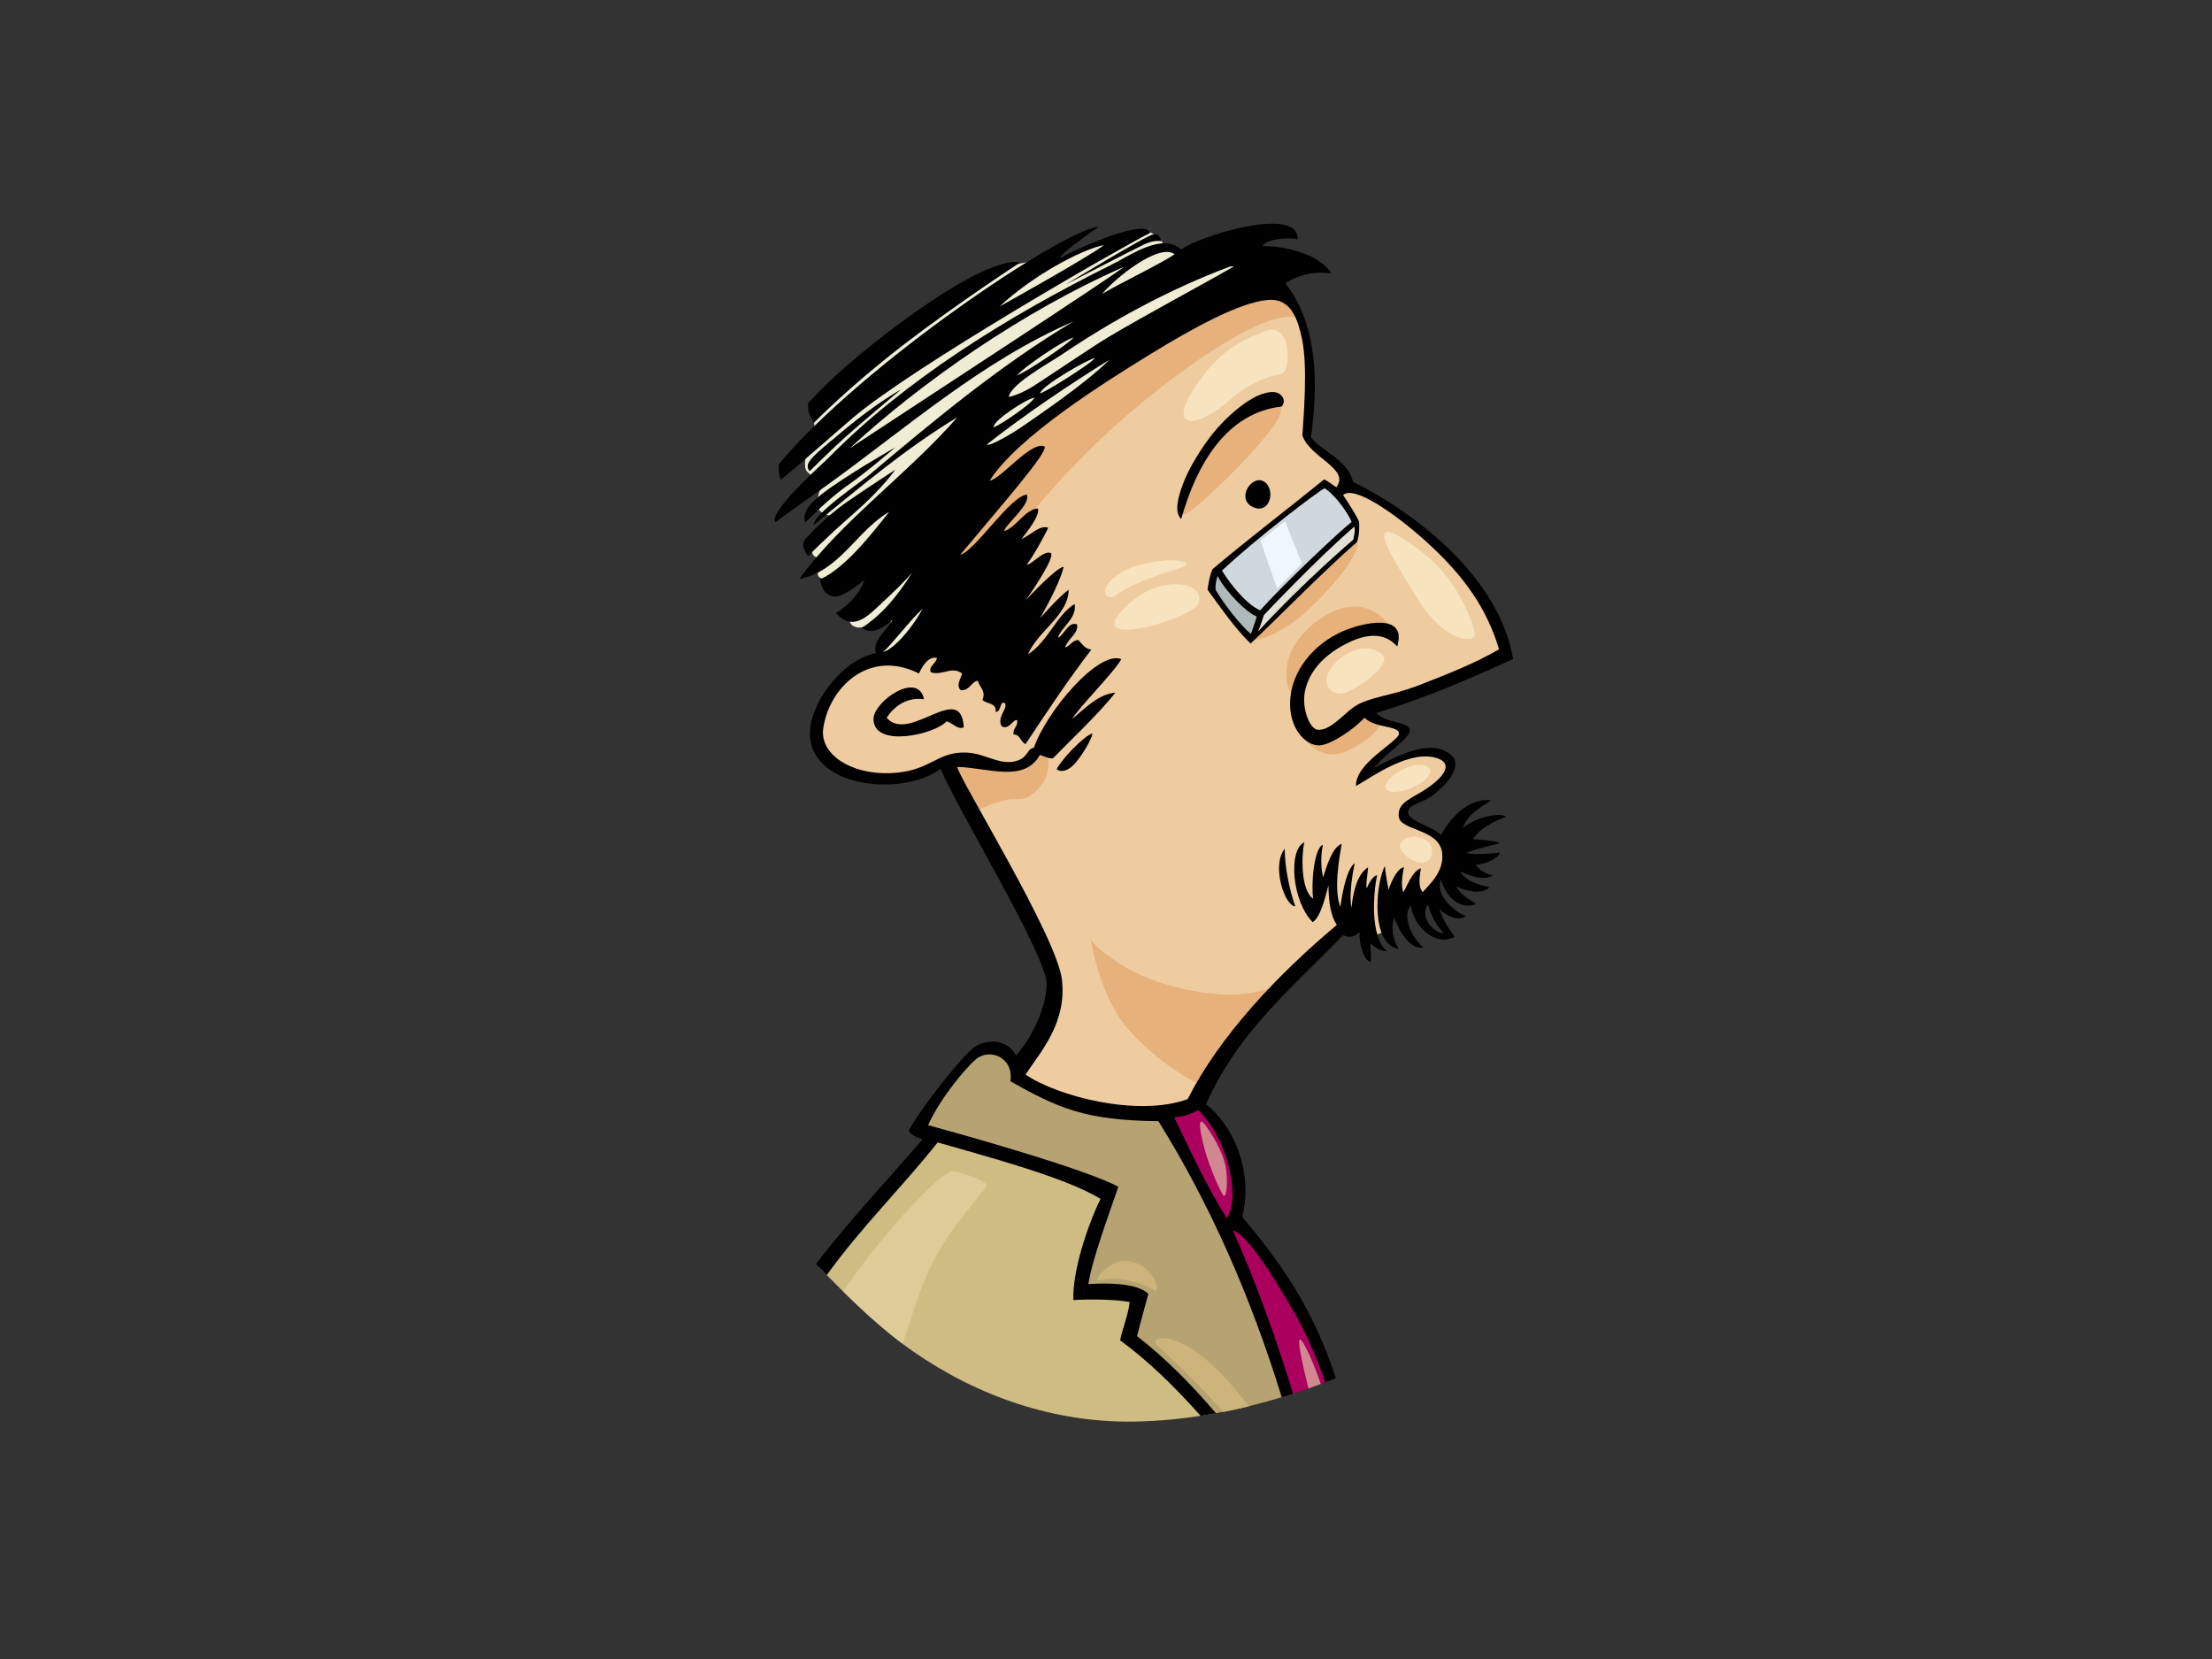 <?xml version="1.0" encoding="utf-8"?>
<!-- Generator: Adobe Illustrator 17.0.0, SVG Export Plug-In . SVG Version: 6.00 Build 0)  -->
<!DOCTYPE svg PUBLIC "-//W3C//DTD SVG 1.1//EN" "http://www.w3.org/Graphics/SVG/1.1/DTD/svg11.dtd">
<svg version="1.1" id="Layer_1" xmlns="http://www.w3.org/2000/svg" xmlns:xlink="http://www.w3.org/1999/xlink" x="0px" y="0px"
	 width="800px" height="600px" viewBox="0 0 800 600" enable-background="new 0 0 800 600" xml:space="preserve">
<rect x="0" y="0" width="800" height="600" fill="#333333" stroke="none"/>
<g>
	<path fill-rule="evenodd" clip-rule="evenodd" fill="#CFBC83" d="M330.299,488.803c23.562,16.327,51.059,25.793,79.941,25.331
		c9.85-0.161,19.504-1.22,29.005-2.924c-14.327-15.643-29.909-28.753-29.909-28.753l3.819-15.267l-18.536-1.082l9.847-36.902
		l-63.829-21.99c0,0-3.272,2.723-8.726,9.269c-5.211,6.25-24.403,26.096-35.548,41.956
		C307.054,469.373,317.897,480.22,330.299,488.803z"/>
	<path fill-rule="evenodd" clip-rule="evenodd" fill="#AB005E" d="M442.395,446.306c5.222,11.193,10.264,24.722,14.653,35.297
		c2.056,4.966,5.033,13.303,8.116,23.215c5.486-1.716,10.925-3.613,16.297-5.704c-3.171-8.721-6.771-16.254-10.208-23.504
		c-10.215-21.531-24.643-33.747-24.643-33.747s2.665-8.217-0.67-23.31c-3.328-15.1-12.209-19.978-12.209-19.978
		s-2.881,1.994-5.771,2.879c-2.887,0.89-7.994,1.336-7.994,1.336s7.107,13.106,12.217,24.201
		C434.322,431.643,438.624,438.234,442.395,446.306z"/>
	<path fill-rule="evenodd" clip-rule="evenodd" fill="#EFCCA0" d="M375.739,373.12c-3.03,4.052-8.884,14.541-8.884,14.541
		s12.12,11.309,31.228,14.265c19.114,2.965,34.454-2.153,34.454-2.153s9.691-19.921,26.654-37.685
		c16.961-17.764,23.148-23.69,26.648-26.112c3.502-2.424,5.922-0.274,9.152,1.075c3.235,1.347,5.113,1.347,5.923-2.691
		c0.809-4.038,3.231-7.807,6.731-8.346c3.498-0.537,6.463-0.808,9.421-4.31c2.965-3.497,8.081-11.306,5.652-15.609
		c-2.423-4.307-14.931-8.327-13.255-13.588c1.681-5.258,9.754-6.605,13.255-12.526c3.499-5.926-0.536-7.805-5.652-7.537
		c-5.117,0.265-21.536,6.464-21.536,6.464s1.886-3.232,5.385-7.27c3.5-4.038,8.078-6.999,6.731-8.348
		c-1.346-1.347-13.996-5.113-13.996-5.113s32.301-14.267,40.914-17.497c8.615-3.228,11.844-5.116,9.963-9.69
		c-1.887-4.579-9.421-19.111-20.999-30.689c-11.578-11.576-22.341-18.307-27.726-20.729c-5.382-2.422-8.075-4.844-8.075-4.844
		s-1.077-4.307-4.843-7.807c-3.775-3.502-7.827-5.226-8.493-9.074c-0.664-3.846,1.489-20.268-1.204-33.729
		c-2.693-13.461-7.805-20.46-11.571-24.226c-3.774-3.773-14.537-12.651-23.422-10.503c-8.882,2.16-13.192,2.427-13.192,2.427
		l-3.978-2.642c0,0-2.61-7.485-11.491-5.066c-8.888,2.422-17.556,6.014-28.047,11.105c-10.493,5.086-36.729,20.118-43.711,26.187
		c-14.667,12.73-32.115,29.201-37.948,33.944c-8.61,7.001,5.466,35.071,10.498,44.419c7.538,13.995,18.036,39.84,18.036,39.84
		s-9.693-5.385-21.806,5.113c-12.11,10.5-12.918,22.884-6.728,29.883c6.193,6.996,15.612,7.805,24.768,6.996
		c9.155-0.806,16.688-5.647,16.688-5.647s31.383,57.138,36.879,70.526C382.474,356.974,378.975,368.814,375.739,373.12z"/>
	<path fill-rule="evenodd" clip-rule="evenodd" fill="#E6B17B" d="M352.111,201.396c3.306-3.305-8.418,4.378-7.071,0
		c1.345-4.38,17.171-21.886,17.171-23.907c0-2.015-6.735,0.34-5.721-3.029c1.011-3.368,13.131-16.161,27.274-26.938
		c14.136-10.772,45.457-29.971,57.576-35.352c12.118-5.385,18.184-8.757,21.549-6.062c3.367,2.696,7.404,6.399,7.071,9.09
		c-11.451-5.05-48.151,21.211-71.717,43.437c-22.564,21.277-35.357,41.078-41.078,45.116
		C351.438,207.795,344.365,209.144,352.111,201.396z"/>
	<path fill-rule="evenodd" clip-rule="evenodd" fill="#E6B17B" d="M427.194,185.237c0.676-5.727,4.044-15.491,11.785-25.256
		c7.746-9.767,19.529-17.843,22.899-14.813c3.366,3.031,0.673,7.069-7.07,16.162C449.555,167.493,426.522,190.957,427.194,185.237z"
		/>
	<path fill-rule="evenodd" clip-rule="evenodd" fill="#E6B17B" d="M452.446,230.353c0,0,37.064-38.505,38.397-34.405
		c1.339,4.097-9.101,16.891-18.863,25.648C462.215,230.353,451.775,233.047,452.446,230.353z"/>
	<path fill-rule="evenodd" clip-rule="evenodd" fill="#E6B17B" d="M469.619,251.227c0.792-4.753,0.341-9.763,6.736-14.136
		c6.394-4.382,10.099-7.413,15.826-8.42c5.721-1.012,10.1-1.684,11.444-0.337c1.348,1.345-8.617-18.85-28.615-2.696
		C457.504,239.783,468.611,257.289,469.619,251.227z"/>
	<path fill-rule="evenodd" clip-rule="evenodd" fill="#E6B17B" d="M474.671,266.719c4.786,1.062,8.078-0.677,11.445-3.37
		c3.373-2.694,8.085-6.392,8.085-6.392s1.684,2.017,4.379,3.029c2.694,1.007-2.021,7.406-11.791,11.784
		C477.026,276.148,468.611,265.367,474.671,266.719z"/>
	<path fill-rule="evenodd" clip-rule="evenodd" fill="#E6B17B" d="M394.535,340.122c12.456,12.791,29.631,18.18,47.138,19.525
		c11.161,0.856,20.543-3.366,20.543-3.366s-11.786,11.111-18.86,20.876c-7.069,9.758-8.75,12.796-9.09,14.48
		c-0.338,1.677-17.173-8.42-26.935-20.204C397.567,359.647,394.535,340.122,394.535,340.122z"/>
	<path fill-rule="evenodd" clip-rule="evenodd" fill="#E6B17B" d="M345.376,275.805c0,0,4.379,0.342,8.755,0.677
		c4.373,0.339,7.069,2.694,11.783,1.344c4.715-1.344,11.448-7.404,11.448-7.404s4.715,6.734-1.007,13.805
		c-5.726,7.064-8.081,3.701-13.804,5.385c-5.727,1.68-8.755,3.366-8.755,3.366L345.376,275.805z"/>
	<path fill-rule="evenodd" clip-rule="evenodd" fill="#EFEDD4" d="M294.828,155.232c0,0-0.951-3.778-0.32-5.985
		c0.631-2.205,14.806-16.693,28.038-26.777c13.226-10.073,34.016-24.254,39.052-25.51c5.045-1.259,11.029-2.519,13.859-2.519
		c2.837,0,6.028,0.772,6.028,0.772s5-2.035,10.667-4.867c5.671-2.834,13.648-4.912,17.381-6.238
		c3.723-1.324,6.229-0.082,6.229-0.082s0.388,0.134,0.994,0.389c0.608,0.26,1.257,1.082,1.257,1.082s1.296,0.908,1.555,1.252
		c0.256,0.349,0.644,0.647,0.948,1.17c0.299,0.516,3.111,0.951,4.452,1.858c1.34,0.91,7.001,6.134,7.001,6.134
		s14.179-6.566,21.267-0.688c7.089,5.876-28.354,23.685-38.381,30.775c-10.027,7.085-46.34,31.123-50.314,35.444
		c-3.979,4.323-19.02,39.942-21.27,48.586c-2.246,8.647-6.911,21.092-15.902,24.376c-8.991,3.282-10.028,3.112-9.166,1.383
		c0.867-1.727,1.729-4.498,4.15-7.259c2.421-2.766,2.94-5.881,3.456-7.264c0.519-1.383-4.495,2.938-6.914,3.803
		c-2.421,0.869-2.592,0.695-5.361,1.383c-2.766,0.693-3.281,0.693-4.839,0c-1.559-0.688-1.901-3.456-1.901-3.456
		s4.32-6.055,6.051-9.163c1.729-3.112,1.212-6.575-0.175-6.575c-1.382,0-7.086,1.041-8.985,1.213
		c-1.902,0.174-3.811,0.865-5.363,0.865c-1.555,0-3.283-0.69-2.249-3.284c1.039-2.594,9.337-11.064,9.337-11.064l-9.858,6.741
		c0,0-1.033-0.342-1.551-1.209c-0.518-0.867-0.696-3.459-0.179-4.672c0.523-1.209,8.301-9.853,8.301-9.853s-1.802,0.96-4.013-0.147
		c-2.213-1.104-2.551-2.383-2.465-4.083s0.424-4.079,1.446-5.267c1.019-1.191-1.961-3.321-3.321-4.339
		c-1.357-1.025-2.381-1.702-2.548-3.149c-0.175-1.446-0.175-2.553,0.594-4.932C292.584,161.694,294.828,155.232,294.828,155.232z"/>
	<path fill-rule="evenodd" clip-rule="evenodd" d="M299.146,175.438c28.586-20.568,55.831-44.817,89.079-59.161
		c-26.42,15.727-50.523,35.872-73.492,55.184c-4.261,3.588-20.333,14.206-20.469,18.425c16.7-13.613,33.061-27.551,51.959-38.969
		c-17.794,20.455-41.624,37.18-57.156,58.453c14.523-2.657,20.722-17.375,32.478-24.242c-7.14,9.16-16.072,20.288-24.867,24.38
		c0.093,2.008,1.299,5.915,5.029,6.243c3.719,0.324,10.958-6.087,10.958-6.087s-2.118,7.202-10.354,12.044
		c6.158,7.046,11.775,0.887,16.288-3.309c4.519-4.185,8.427-7.959,11.266-11.222c-5.252,8.176-10.287,14.672-18.2,19.93
		c4.029,2.85,8.376-0.514,11.176-3.013c-2.076,3.975-7.437,7.35-6.062,12.121c-11.54,2.209-23.192,16.836-23.811,28.149
		c-1.117,20.403,32.948,24.143,47.22,13.724c6.307,15.095,38.704,68.007,38.359,78.035c-0.345,10.027-6.639,20.865-11.107,25.58
		c-3.073-5.872-11.372-6.904-16.903-1.374c-6.729,6.729-18.077,21.605-21.786,28.357c-0.069,1.367,2.766,2.764,4.915,3.33
		c-11.768,13.823-26.355,29.152-38.558,45.146c1.303,1.331,2.612,2.653,3.919,3.984c12.208-17.022,26.849-31.341,40.096-47.968
		c14.938,4.353,46.201,12.468,58.903,20.431c-4.576,9.314-10.223,26.073-9.824,36.587c4.854-0.351,15.074-0.34,20.372,0.702
		c-0.623,5.156-2.508,9.045-3.463,13.859c9.823,7.098,19.783,16.791,29.104,27.289c11.388-1.727,22.524-4.488,33.438-8.033
		c-6.114-19.964-13.607-40.829-21.756-58.951c4.028,0.416,13.328,14.022,22.628,30.404c3.795,6.68,7.465,14.966,10.753,24.462
		c1.285-0.489,2.584-0.951,3.86-1.455c-7.172-22.008-17.187-38.76-33.863-58.308c4.26-17.031-3.792-33.688-13.098-40.764
		c11.457-26.078,31.127-42.138,49.587-61.198c2.515,1.227,3.897,0.555,5.943-1.096c-0.182,4.532,1.514,10.306,4.049,10.79
		c0.291-1.152-0.171-6.598-0.171-6.598s4.483,3.398,5.927,2.54c-6.091-5.081-4.797-20.903-3.482-27.282
		c-1.443,0.102-2.989,2.886-3.709,4.74c-0.475-1.338,0.452-5.926,0.452-7.626c-3.047,2.001-5.092,6.288-6.018,14.638
		c-0.824-4.018,0.207-11.958,1.236-16.082c-2.372,1.342-4.328,8.662-5.208,15.786c-2.45-5.951-0.547-17.038,0.466-22.794
		c-3.504,1.032-5.77,9.07-6.699,12.058c-0.618-2.162-1.132-7.006-0.102-11.75c-3.299,1.236-4.315,14.729-3.505,19.484
		c-4.701-3.115-4.227-16.286-3.196-20.408c-5.977,2.78-4.444,21.451,3.007,28.903c2.615-1.575,4.311-7.879,5.697-13.287
		c0.059,6.648,0.985,11.286,3.033,14.292c-21.765,18.246-42.445,40.32-53.946,63c-18.065,6.609-47.201-1.032-58.637-8.878
		c5.652-8.529,14.905-18.674,13.178-34.238c-1.729-15.557-37.333-72.86-37.856-77.041c11.263,0.288,24.086,5.89,29.878-4.332
		c0.904,0.251,3.334,1.453,4.695,1.241c5.096-5.263,16.784-16.275,22.583-23.756c-5.821,0.564-10.012,4.738-15.584,9.525
		c1.986-3.742,15.159-16.877,17.752-21.646c-8.442-3.361-27.472,19.577-31.605,32.042c-2.894,0.421-1.807,4.004-7.411,5.027
		c-5.605,1.016-10.685-3.128-17.276-3.293c-10.756-0.281-12.699,6.883-27.223,7.451c-14.523,0.573-25.581-6.976-24.3-16.118
		c2.061-14.697,16.457-29.057,34.638-19.914c1.157-2.651,3.392-6.347,6.496-5.63c-0.273,2.024-3.289,3.171-2.169,5.195
		c4.234,1.338,7.458-2.415,11.261,0.435c-0.47,1.808-2.341,4.461-0.433,6.064c3.256,0.079,3.522-2.827,6.062-3.466
		c0.684,2.361,3.11,3.753,1.73,6.926c1.409,1.621,5.186,0.874,4.762,4.33c2.246,0.208,1.366-4.475,3.465-3.029
		c0.772,2.212-3.076,4.959-1.299,8.223c2.604,1.661,4.232-2.719,5.628-2.162c0.343,2.503-1.641,2.689-1.296,5.195
		c2.411-0.073,2.234,2.313,4.323,3.461c7.716-11.626,15.409-23.278,23.821-34.202c-2.445-0.281-2.998-1.718-4.768-3.472
		c-2.138,0.045-3.716,2.904-4.76,2.608c1.38-3.448,4.962-5.075,4.332-8.232c-3.272-1.268-4.822,4.276-6.928,4.765
		c1.594-4.203,6.874-6.942,6.062-12.121c-6.31,3.658-9.834,13.828-16.889,18.183c3.624-8.509,14.684-14.17,14.723-23.38
		c-3.83,2.804-10.392,10.387-10.392,10.387s7.089-12.085,8.603-18.694c-2.97,0.405-13.743,12.153-13.743,12.153
		s10.581-14.885,9.159-17.083c-2.546-1.283-7.235,4.448-8.779,4.145c1.947-2.379,6.431-10.315,7.759-13.316
		c-3.058-1.134-6.434,2.741-9.667,4.081c1.238-1.596,6.992-8.585,5.923-11.082c-4.671,0.378-8.137,7.246-12.243,8.192
		c0.756-2.633,9.79-9.631,8.23-13.16c-5.893,0.473-18.925,20.58-24.085,21.782c16.436-19.684,31.266-36.522,30.582-39.17
		c-4.655-2.397-15.61,11.596-19.925,12.363c9.975-15.79,41.399-35.492,57.703-45.513c16.305-10.027,32.599-18.873,42.751-19.874
		c8.361-0.815,10.933,6.496,12.555,14.29c2.056,9.851,0.566,27.42,0.103,34.747c2.877,8.131,17.423,12.06,12.259,18.706
		c-1.356-0.865-3.076-2.341-4.429-2.832c-13.832,11.281-26.741,20.974-40.349,32.477c-1.016,2.372-1.357,4.67-1.786,7.402
		c4.834,6.58,9.674,13.712,15.584,19.484c12.894-12.221,25.181-25.05,38.535-36.807c0.811-2.626,0.811-5.084,0.688-7.3
		c-1.106-2.463-4.259-7.393-5.787-9.595c3.82-3.694,18.681,6.589,29.656,16.451c14.55,13.065,22.392,24.869,26.751,39.315
		c-8.554,5.052-19.114,9.167-28.655,12.884c-10.584,4.124-18.151,4.244-23.606,7.836c-3.913,2.574-8.688,8.798-13.335,8.388
		c-2.869-0.249-5.84-7.823-4.6-13.884c1.532-7.463,7.154-13.565,16.074-17.8c5.916-2.809,12.635-3.827,17.288,1.569
		c3.911-12.757-13.314-8.366-19.886-5.419c-10.482,4.701-18.071,14.099-18.802,24.582c-0.722,10.487,5.761,16.997,10.796,16.582
		c4.357-0.358,12.774-6.286,16.072-10c3.918,3.914,12.265,2.782,12.474,5.668c0.204,2.884-15.854,10.521-15.557,19.054
		c5.971-3.388,19.74-13.477,29.574-9.982c5.251,1.863,2.682,6.186-3.297,10.41c-5.981,4.228-11.235,5.156-10.82,10.514
		c0.407,5.358,14.713,4.342,15.718,13.309c0.77,6.895-4.925,11.582-7.027,14.133c-1.865-2.2-1.006-5.863-0.679-8.635
		c-2.883,1.012-4.405,5.079-6.268,8.635c-1.02-1.693-0.507-6.096,0.171-8.977c-1.863,0-4.24,3.896-5.589,8.133
		c-0.489-2.474-1.016-5.423-1.358-8.642c-3.616,7.472-4.912,28.627,5.084,29.985c-2.015-3.004-3.052-7.288-1.656-11.252
		c1.823,5.152,5.925,11.793,10.63,10.743c-4.497-3.216-7.968-12.107-4.565-15.073c0.723,7.039,8.522,15.055,15.737,11.236
		c-1.867-2.537-4.991-7.478-5.412-10.055c1.949,2.234,6.887,4.683,9.484,2.542c-4.065-1.526-11.168-7.325-8.987-13.251
		c2.043,7.153,7.523,11.096,12.712,8.843c-2.196-1.526-5.757-3.219-7.084-6.247c2.345,1.17,8.916,3.282,11.964,0.238
		c-3.048-0.677-8.347-1.756-10.614-5.672c2.472,1.016,8.452,3.71,11.751,1.34c-2.475-0.412-4.49-1.682-6.174-3.699
		c3.375-0.355,7.923-2.177,8.748-4.443c-2.197,0-8.252,1.039-12.208,0.118c3.239-1.564,9.22-2.696,12.315-3.624
		c-1.693-0.844-8-1.252-9.794-1.44c2.174-3.703,7.216-6.29,11.956-8.142c-2.25-1.403-10.406-0.21-15.668,4.12
		c1.548-4.846,7.73-8.454,10.284-9.966c-7.073-1.08-14.095,4.916-18.117,12.544c-3.504-3.404-11.65-4.846-11.857-8.142
		c-0.203-3.3,4.811-2.906,9.588-6.804c5.435-4.423,9.914-10.528,5.876-14.016c-7.534-6.524-20.614,0.928-27.725,4.636
		c3.658-5.116,13.217-10.761,12.79-13.769c-0.429-3.008-9.243-2.54-12.126-6.059c17.372-5.322,33.66-12.228,49.477-19.554
		c-5.419-31.508-38.786-54.714-57.928-64.026c-1.527-8.305-14.567-12.873-14.931-16.442c-0.359-3.572,6.464-35.051-9.524-55.422
		c1.626-1.066,8.026-4.864,16.663-3.511c-4.233-7.114-17.104-9.993-24.891-9.914c1.173-2.531,9.307-3.296,12.696-2.449
		c0.513-12.707-37.206-0.618-42.141,3.748c-6.735-6.349-18.247,2.008-25.546,5.629c-37.762,18.76-74.688,41.866-102.122,69.798
		c-1.795,1.829-21.56,19.215-19.183,23.215C286.535,184.286,292.881,179.949,299.146,175.438z M433.405,401.477
		c11.938,11.94,14.855,33.038,10.241,39.113c-7.124-11.336-13.295-24.675-18.986-36.472
		C428.547,403.973,432.116,402.133,433.405,401.477z M319.379,235.785c2.525-1.951,10.177-11.985,14.312-15.611
		C328.637,229.217,322.224,235.276,319.379,235.785z M522.152,337.376c-2.877,0.629-9.068-5.358-5.76-10.229
		C517.926,331.401,518.855,334.079,522.152,337.376z M388.271,122.067c-2.095,2.522-17.042,12.429-20.397,13.694
		C369.807,133.074,384.587,123.004,388.271,122.067z M374.171,143.81c-0.999,2.175-12.35,9.946-14.775,10.702
		C358.776,152.33,371.458,144.068,374.171,143.81z M370.096,154.005c-3.456,2.452-11.945,7.504-13.244,6.791
		c12.53-9.982,30.41-22.098,44.365-30.661C391.95,139.344,373.557,151.547,370.096,154.005z M376.102,142.262
		c0.961-3.035,17.987-12.671,19.815-12.719C395.425,130.926,377.842,142.122,376.102,142.262z M444.949,96.362h1.298
		c-14.757,8.486-30.286,16.605-45.142,25.408c-5.721,3.386-23.854,15.718-27.518,17.975c-2.793,1.72-5.678,3.128-8.741,3.812
		c0.503-4.577,15.408-12.768,18.691-15C401.825,116.139,422.644,104.699,444.949,96.362z M424.819,91.942
		c-4.237,3.024-20.248,10.797-26.207,14.335C403.368,100.507,419.233,87.752,424.819,91.942z M406.509,96.514
		c-4.354,3.617-74.987,49.693-99.253,65.665C333.146,138.276,370.194,112.379,406.509,96.514z"/>
	<path fill-rule="evenodd" clip-rule="evenodd" d="M463.562,147.024c-20.042,2.248-30.847,21.048-36.368,40.698
		c-2.835-2.637-0.738-8.794,0.433-12.121c2.246-6.381,7.125-13.909,11.004-18.816c3.878-4.896,14.63-15.657,22.335-14.96
		C463.227,142.031,465.511,144.514,463.562,147.024z"/>
	<path fill-rule="evenodd" clip-rule="evenodd" d="M457.081,174.13c4.43,2.587,2.392,12.128-3.906,9.264
		C446.873,180.529,452.656,171.547,457.081,174.13z"/>
	<path fill-rule="evenodd" clip-rule="evenodd" fill="#CFD8DD" d="M441.954,206.362c11.81-11.195,35.309-29.156,37.15-29.77
		c4.183,2.707,8.858,9.715,9.718,12.18c-4.426,3.443-24.645,22.522-33.088,31.981C449.952,218.173,443.677,209.314,441.954,206.362z
		"/>
	<path fill-rule="evenodd" clip-rule="evenodd" fill="#E2E1D7" d="M489.804,190.493c0.498,0.985-0.363,4.674-0.363,4.674
		s-17.594,14.883-34.446,33.217c1.102-2.585,2.087-5.91,2.087-5.91S476.399,201.935,489.804,190.493z"/>
	<path fill-rule="evenodd" clip-rule="evenodd" fill="#AFB9BA" d="M439.616,213.254c-0.122-1.478,0.248-3.574,0.74-4.925
		c2.951,5.663,10.392,13.163,14.146,14.64c-0.483,1.974-1.318,4.081-2.091,6.27C448.975,226.618,442.155,217.827,439.616,213.254z"
		/>
	<path fill-rule="evenodd" clip-rule="evenodd" d="M334.186,252.886c-5.899-0.813-10.585,2.186-13.507,6.714
		c8.207,9.473,26.922-13.678,27.89,3.44c-2.225,1.062-4.106-1.716-6.238-2.141c-4.261,4.722-26.411,9.799-26.415-0.869
		C315.913,253.731,332.016,242.459,334.186,252.886z"/>
	<path fill-rule="evenodd" clip-rule="evenodd" d="M395.067,265.261c-0.033,1.985-4.081,8.488-6.454,11.039
		c-2.381,2.547-4.782,3.139-6.445,1.917C383.395,275.268,391.822,266.198,395.067,265.261z"/>
	<path fill-rule="evenodd" clip-rule="evenodd" d="M464.639,306.966c0,7.01,1.851,15.256,3.812,20.827
		C464.531,327.582,459.794,312.946,464.639,306.966z"/>
	<path fill-rule="evenodd" clip-rule="evenodd" fill="#B7A271" d="M393.62,464.436c5.929-0.514,17.946-0.502,21.681,3.551
		c-1.354,5.249-2.799,10.021-4.063,15.245c10.719,8.366,19.956,17.836,28.526,27.893c8.051-1.464,15.984-3.409,23.795-5.788
		c-11.339-36.802-26.124-70.162-44.593-99.837c-26.669-0.321-36.293-4.733-53.56-14.45c1.385-8.651-7.607-12.105-12.448-7.956
		c-4.839,4.151-13.881,15.854-17.292,23.86c15.066,4.07,57.11,15.983,68.801,22.25C400.904,439.533,394.855,455.982,393.62,464.436z
		"/>
	<path fill-rule="evenodd" clip-rule="evenodd" d="M415.938,84.237c-11.521,5.795-85.63,48.405-107.285,66.701
		c-4.086,3.45-22.211,19.457-26.301,22.567c-0.387-0.973-0.975-3.504-0.642-5.697c30.036-35.922,102.63-84.673,115.629-85.819
		c-6.881,4.973-11.726,8.284-14.338,11.471C391.601,88.87,414.47,78.99,415.938,84.237z M361.518,110.84
		c6.204-3.463,30.998-17.273,37.795-22.205C391.352,90.081,373.434,99.667,361.518,110.84z"/>
	<path fill-rule="evenodd" clip-rule="evenodd" d="M292.02,194.105c0,0,6.996-7.537,13.999-12.381
		c7.001-4.844,17.766-11.845,17.766-11.845s-4.574,6.729-15.073,15.883c-10.501,9.154-16.424,15.344-16.424,15.344
		S288.521,197.064,292.02,194.105z"/>
	<path fill-rule="evenodd" clip-rule="evenodd" d="M291.217,188.992c0,0,8.342-8.617,15.339-13.461
		c6.999-4.844,17.229-13.726,17.229-13.726s-12.386,6.994-22.61,13.997C290.942,182.806,290.406,186.036,291.217,188.992z"/>
	<path fill-rule="evenodd" clip-rule="evenodd" d="M292.832,170.415c0,0,6.995-6.999,12.65-12.114
		c5.65-5.111,20.456-17.497,20.456-17.497s-8.884,4.853-20.456,14.539C293.905,165.035,290.406,167.455,292.832,170.415z"/>
	<path fill-rule="evenodd" clip-rule="evenodd" d="M292.282,145.852c-0.39,4.28,2.145,7.008,2.145,7.008
		s12.268-12.657,31.939-27.848c19.672-15.193,42.46-29.994,42.46-29.994s-8.511-4.719-47.913,25.317
		C305.335,132.212,296.765,140.788,292.282,145.852z"/>
	<path fill-rule="evenodd" clip-rule="evenodd" d="M385.439,102.881c0,0,29.521-17.97,31.79-18.153
		c2.567-0.208,2.653,2.513,2.653,2.513s-2.271-0.627-6.063,1.152C409.738,90.31,385.439,102.881,385.439,102.881z"/>
	<polygon fill-rule="evenodd" clip-rule="evenodd" fill="#EFF7FC" points="455.855,195.536 464.714,188.523 470.863,203.78 
		461.882,212.881 	"/>
	<path fill-rule="evenodd" clip-rule="evenodd" fill="#DECC98" d="M326.301,485.829c2.364-5.193,5.168-17.185,10.165-27.511
		c8.368-17.307,21.763-28.903,20.255-30.114c-2.725-2.18-9.001-4.095-11.726-4.636c-2.726-0.548-12.961,9.081-26.047,24.887
		c-4.822,5.829-9.835,12.492-14.024,18.586C311.72,473.758,318.753,480.166,326.301,485.829z"/>
	<path fill-rule="evenodd" clip-rule="evenodd" fill="#F7E4BF" d="M445.551,144.021c5.52-5.007,13.011-8.04,17.414-8.613
		c4.399-0.573,4.206-19.33-5.169-15.695c-9.377,3.64-17.416,7.279-26.412,21.63C422.391,155.696,433.302,155.121,445.551,144.021z"
		/>
	<path fill-rule="evenodd" clip-rule="evenodd" fill="#F7E4BF" d="M507.553,194.927c5.706,3.635,12.824,8.803,18.377,17.411
		c5.542,8.615,8.428,17.438,7.077,18.181c-3.827,2.112-12.825-1.915-19.904-13.393C506.022,205.645,492.242,185.162,507.553,194.927
		z"/>
	<path fill-rule="evenodd" clip-rule="evenodd" fill="#F7E4BF" d="M485.74,237.406c3.622-2.603,8.419-4.203,13.394-1.336
		c4.975,2.87-3.635,9.953-10.906,13.778C480.953,253.679,474.831,245.258,485.74,237.406z"/>
	<path fill-rule="evenodd" clip-rule="evenodd" fill="#F7E4BF" d="M509.849,277.217c3.479-1.304,8.037-0.575,7.273,2.295
		c-0.765,2.872-7.079,6.7-12.819,6.89C498.556,286.592,500.66,280.662,509.849,277.217z"/>
	<path fill-rule="evenodd" clip-rule="evenodd" fill="#F7E4BF" d="M516.545,304.58c2.199,2.017,1.724,6.125-0.763,7.083
		c-2.488,0.958-6.504-0.575-8.994-4.212C504.303,303.818,511.96,300.373,516.545,304.58z"/>
	<path fill-rule="evenodd" clip-rule="evenodd" fill="#F7E4BF" d="M407.331,206.111c4.983-2.492,15.487-4.378,20.202-3.031
		c4.714,1.342-2.355,2.694-8.079,4.715c-5.727,2.021-11.791,4.373-15.826,7.408C399.584,218.232,395.884,211.835,407.331,206.111z"
		/>
	<path fill-rule="evenodd" clip-rule="evenodd" fill="#F7E4BF" d="M404.635,222.27c2.093-2.596,7.745-8.751,15.826-10.437
		c8.083-1.689,14.145,0.677,13.133,6.064C432.582,223.282,394.871,234.394,404.635,222.27z"/>
	<path fill-rule="evenodd" clip-rule="evenodd" fill="#D0878F" d="M436.11,407.158c1.378,1.908,6.669,9.527,7.382,16.2
		c0.714,6.666-0.238,10.24-1.19,8.81c-0.953-1.428-4.762-9.529-6.67-16.678C433.73,408.342,433.01,402.867,436.11,407.158z"/>
	<path fill-rule="evenodd" clip-rule="evenodd" fill="#D0878F" d="M477.676,500.521c-1.767-5.129-3.54-9.529-5.119-12.603
		c-4.541-8.837-2.69,0.616,0.658,14.26C474.709,501.653,476.185,501.078,477.676,500.521z"/>
	<path fill-rule="evenodd" clip-rule="evenodd" fill="#CCB47B" d="M397.377,463.103c0,0,3.512-1.053,8.424-0.351
		c4.923,0.706,9.836,2.46,11.771,4.034c1.931,1.584,0.877-9.129-9.485-10.702C401.776,455.118,394.742,463.459,397.377,463.103z"/>
	<path fill-rule="evenodd" clip-rule="evenodd" fill="#CCB47B" d="M442.483,510.653c3.081-0.609,6.143-1.288,9.183-2.035
		c-1.217-1.616-2.504-3.266-3.892-4.953c-20.721-25.107-32.31-20.016-29.675-17.556
		C420.417,488.274,432.995,500.008,442.483,510.653z"/>
</g>
</svg>
